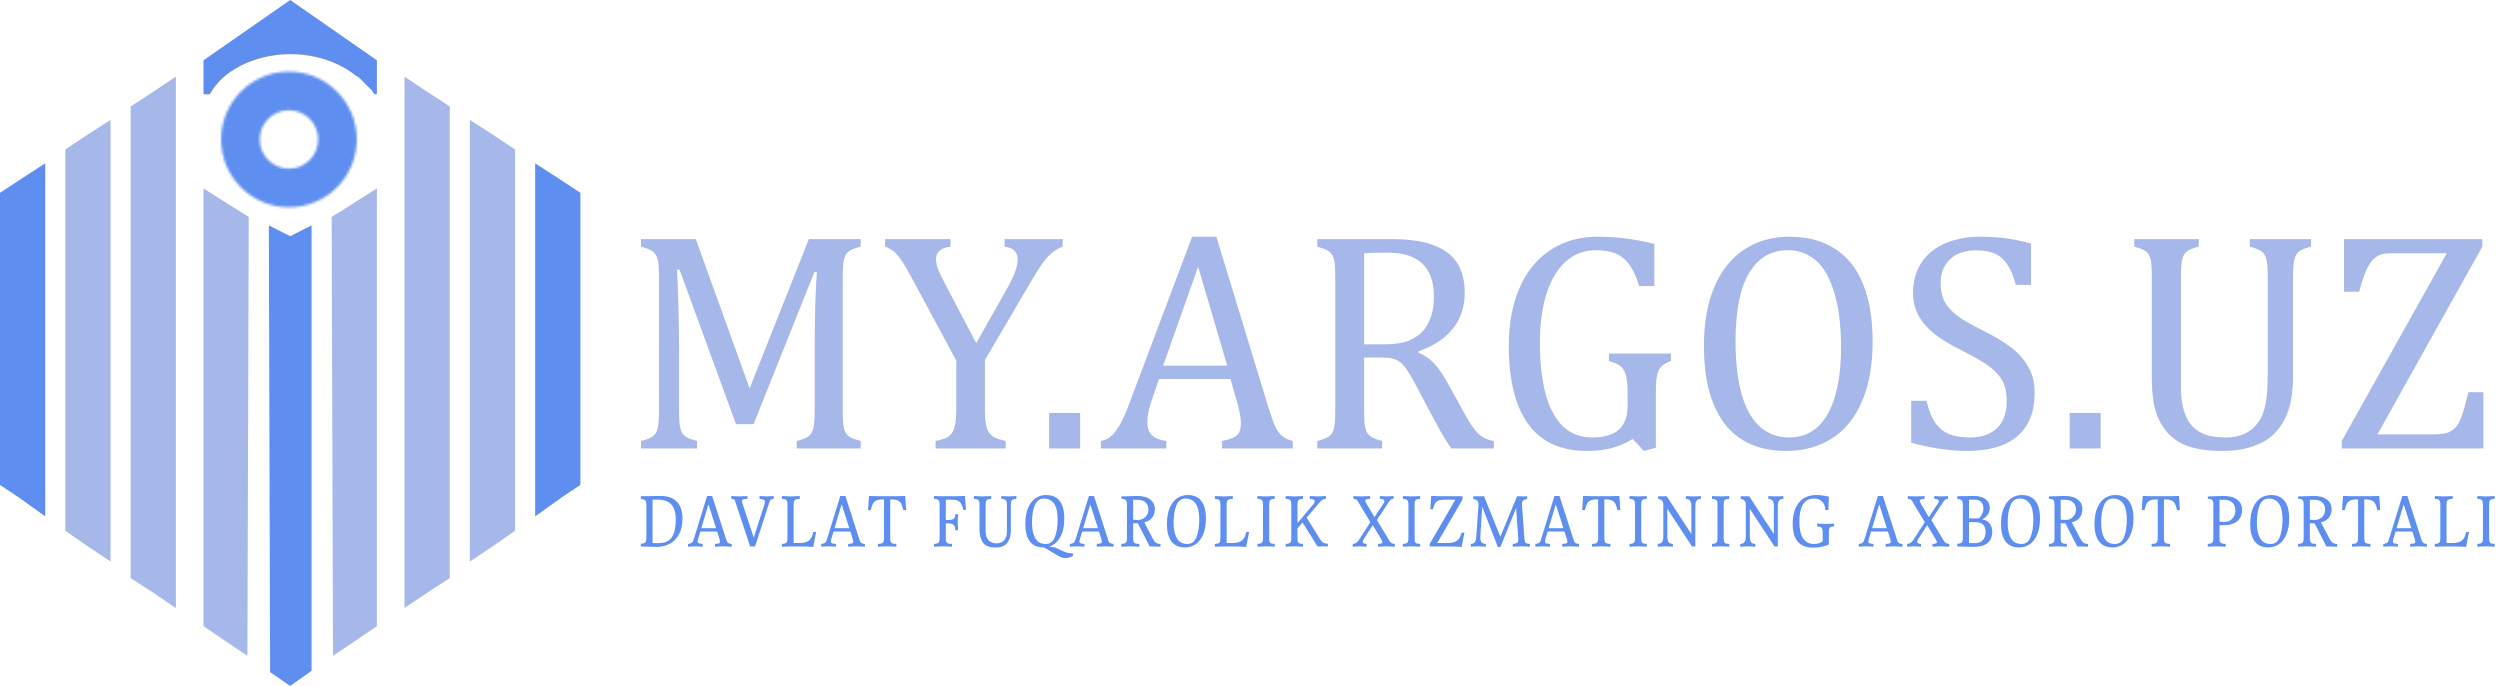 <svg width="995" height="273" viewBox="0 0 995 273" fill="none" xmlns="http://www.w3.org/2000/svg">
<path d="M262.696 197.372C265.683 197.372 267.912 198.14 269.384 199.676C270.877 201.212 271.624 203.463 271.624 206.428C271.624 208.86 271.165 210.919 270.248 212.604C269.352 214.289 268.125 215.559 266.568 216.412C265.011 217.244 263.272 217.66 261.352 217.66C260.797 217.66 259.795 217.639 258.344 217.596C257.235 217.532 256.136 217.5 255.048 217.5V216.412C255.688 216.369 256.157 216.284 256.456 216.156C256.776 216.007 256.989 215.772 257.096 215.452C257.203 215.111 257.256 214.588 257.256 213.884V201.148C257.256 200.444 257.203 199.932 257.096 199.612C256.989 199.271 256.776 199.025 256.456 198.876C256.157 198.727 255.688 198.641 255.048 198.62V197.5C256.285 197.5 257.693 197.479 259.272 197.436C260.68 197.393 261.821 197.372 262.696 197.372ZM259.72 198.876V216.156H262.12C264.659 216.156 266.429 215.356 267.432 213.756C268.456 212.156 268.968 209.852 268.968 206.844C268.968 201.532 266.664 198.876 262.056 198.876H259.72ZM289.166 215.164C289.294 215.569 289.507 215.889 289.806 216.124C290.126 216.337 290.595 216.455 291.214 216.476V217.596C290.489 217.553 290.041 217.532 289.87 217.532C288.91 217.468 288.217 217.436 287.79 217.436C287.342 217.436 286.67 217.468 285.774 217.532C285.603 217.532 285.198 217.553 284.558 217.596V216.476C285.305 216.433 285.827 216.359 286.126 216.252C286.425 216.145 286.574 215.9 286.574 215.516C286.574 215.324 286.521 215.047 286.414 214.684L285.422 211.548H278.734L277.774 214.716C277.689 214.993 277.646 215.249 277.646 215.484C277.646 215.847 277.795 216.092 278.094 216.22C278.414 216.348 278.937 216.433 279.662 216.476V217.596L278.222 217.5C277.369 217.457 276.91 217.436 276.846 217.436C276.761 217.436 276.291 217.457 275.438 217.5L273.838 217.596V216.476C274.414 216.455 274.873 216.327 275.214 216.092C275.577 215.836 275.822 215.516 275.95 215.132L281.422 197.404H283.438L289.166 215.164ZM285.006 210.236L282.03 200.892H281.902L279.118 210.236H285.006ZM307.932 198.556C307.079 198.577 306.535 198.929 306.3 199.612L300.508 217.5H298.556L292.54 199.324C292.476 199.068 292.337 198.887 292.124 198.78C291.911 198.652 291.559 198.577 291.068 198.556V197.436C292.497 197.521 293.521 197.564 294.14 197.564C294.78 197.564 295.9 197.521 297.5 197.436V198.556C296.689 198.599 296.113 198.673 295.772 198.78C295.452 198.887 295.292 199.132 295.292 199.516C295.292 199.687 295.345 199.932 295.452 200.252L299.964 213.852H300.06L304.316 200.476C304.401 200.22 304.444 199.975 304.444 199.74C304.444 199.313 304.263 199.025 303.9 198.876C303.559 198.705 303.025 198.599 302.3 198.556V197.436C303.772 197.521 304.711 197.564 305.116 197.564C305.543 197.564 306.481 197.521 307.932 197.436V198.556ZM318.331 198.556C317.585 198.577 317.041 198.663 316.699 198.812C316.358 198.94 316.134 199.175 316.027 199.516C315.921 199.836 315.867 200.359 315.867 201.084V216.124H318.075C319.846 216.124 321.147 215.793 321.979 215.132C322.811 214.449 323.387 213.308 323.707 211.708H324.827L323.643 217.66C322.086 217.553 320.187 217.5 317.947 217.5H314.651C313.499 217.5 312.347 217.532 311.195 217.596V216.476C311.835 216.455 312.305 216.369 312.603 216.22C312.923 216.071 313.137 215.836 313.243 215.516C313.35 215.175 313.403 214.652 313.403 213.948V201.084C313.403 200.38 313.35 199.857 313.243 199.516C313.137 199.175 312.923 198.94 312.603 198.812C312.305 198.663 311.835 198.577 311.195 198.556V197.436C312.177 197.479 312.774 197.5 312.987 197.5C313.969 197.543 314.555 197.564 314.747 197.564C314.982 197.564 315.59 197.543 316.571 197.5C316.806 197.5 317.393 197.479 318.331 197.436V198.556ZM342.188 215.164C342.316 215.569 342.53 215.889 342.828 216.124C343.148 216.337 343.618 216.455 344.236 216.476V217.596C343.511 217.553 343.063 217.532 342.892 217.532C341.932 217.468 341.239 217.436 340.812 217.436C340.364 217.436 339.692 217.468 338.796 217.532C338.626 217.532 338.22 217.553 337.58 217.596V216.476C338.327 216.433 338.85 216.359 339.148 216.252C339.447 216.145 339.596 215.9 339.596 215.516C339.596 215.324 339.543 215.047 339.436 214.684L338.444 211.548H331.756L330.796 214.716C330.711 214.993 330.668 215.249 330.668 215.484C330.668 215.847 330.818 216.092 331.116 216.22C331.436 216.348 331.959 216.433 332.684 216.476V217.596L331.244 217.5C330.391 217.457 329.932 217.436 329.868 217.436C329.783 217.436 329.314 217.457 328.46 217.5L326.86 217.596V216.476C327.436 216.455 327.895 216.327 328.236 216.092C328.599 215.836 328.844 215.516 328.972 215.132L334.444 197.404H336.46L342.188 215.164ZM338.028 210.236L335.052 200.892H334.924L332.14 210.236H338.028ZM360.642 203.004H359.522C359.245 201.873 358.968 201.031 358.69 200.476C358.413 199.921 357.976 199.505 357.378 199.228C356.802 198.929 355.949 198.78 354.818 198.78H354.306V213.948C354.306 214.652 354.36 215.175 354.466 215.516C354.573 215.857 354.797 216.103 355.138 216.252C355.48 216.38 356.013 216.455 356.738 216.476V217.596L355.714 217.532C354.541 217.468 353.656 217.436 353.058 217.436C352.504 217.436 351.65 217.468 350.498 217.532L349.41 217.596V216.476C350.136 216.455 350.658 216.38 350.978 216.252C351.32 216.103 351.544 215.857 351.65 215.516C351.778 215.175 351.842 214.652 351.842 213.948V198.78H351.298C350.168 198.78 349.304 198.929 348.706 199.228C348.109 199.505 347.672 199.921 347.394 200.476C347.117 201.031 346.84 201.873 346.562 203.004H345.474L345.858 197.372C347.672 197.457 349.474 197.5 351.266 197.5H354.882C356.632 197.5 358.434 197.457 360.29 197.372L360.642 203.004ZM384.461 202.94H383.373C383.159 201.895 382.882 201.084 382.541 200.508C382.221 199.932 381.762 199.516 381.165 199.26C380.589 199.004 379.789 198.876 378.765 198.876H376.429V206.972H377.453C378.391 206.972 379.074 206.812 379.501 206.492C379.949 206.172 380.194 205.564 380.237 204.668H381.325C381.282 205.351 381.261 205.777 381.261 205.948C381.197 206.716 381.165 207.292 381.165 207.676L381.229 209.468L381.325 211.036H380.237C380.194 209.948 379.949 209.223 379.501 208.86C379.074 208.497 378.391 208.316 377.453 208.316H376.429V213.948C376.429 214.652 376.482 215.175 376.589 215.516C376.695 215.857 376.919 216.103 377.261 216.252C377.602 216.38 378.146 216.455 378.893 216.476V217.596L377.709 217.532C376.663 217.468 375.863 217.436 375.309 217.436C374.818 217.436 374.039 217.468 372.973 217.532L371.757 217.596V216.476C372.397 216.455 372.866 216.369 373.165 216.22C373.485 216.071 373.698 215.836 373.805 215.516C373.911 215.175 373.965 214.652 373.965 213.948V201.084C373.965 200.38 373.911 199.857 373.805 199.516C373.698 199.175 373.485 198.94 373.165 198.812C372.866 198.663 372.397 198.577 371.757 198.556V197.436C372.909 197.479 374.061 197.5 375.213 197.5H378.669C380.909 197.5 382.711 197.457 384.077 197.372L384.461 202.94ZM404.524 198.556C403.884 198.577 403.404 198.663 403.084 198.812C402.785 198.94 402.583 199.175 402.476 199.516C402.369 199.857 402.316 200.38 402.316 201.084V211.132C402.316 213.201 401.825 214.855 400.844 216.092C399.863 217.308 398.337 217.916 396.268 217.916C393.857 217.916 392.183 217.276 391.244 215.996C390.305 214.695 389.836 212.913 389.836 210.652V201.084C389.836 200.38 389.783 199.857 389.676 199.516C389.569 199.175 389.367 198.94 389.068 198.812C388.769 198.663 388.289 198.577 387.628 198.556V197.436C388.524 197.479 389.079 197.5 389.292 197.5C390.273 197.543 390.871 197.564 391.084 197.564C391.319 197.564 391.927 197.543 392.908 197.5C393.121 197.5 393.655 197.479 394.508 197.436V198.556C393.847 198.577 393.356 198.663 393.036 198.812C392.737 198.94 392.535 199.175 392.428 199.516C392.321 199.857 392.268 200.38 392.268 201.084V211.164C392.268 214.556 393.751 216.252 396.716 216.252C397.975 216.252 398.956 215.847 399.66 215.036C400.385 214.204 400.748 213.041 400.748 211.548V201.084C400.748 200.38 400.695 199.857 400.588 199.516C400.481 199.175 400.279 198.94 399.98 198.812C399.681 198.663 399.201 198.577 398.54 198.556V197.436L400.332 197.532L401.548 197.564C401.676 197.564 402.103 197.543 402.828 197.5C402.977 197.5 403.543 197.479 404.524 197.436V198.556ZM423.275 219.452C423.894 219.729 424.47 219.921 425.003 220.028C425.537 220.156 426.209 220.22 427.019 220.22V221.276C425.953 221.831 424.961 222.108 424.043 222.108C423.126 222.108 422.209 221.831 421.291 221.276L415.531 217.884H415.307C412.918 217.884 411.115 217.095 409.899 215.516C408.683 213.916 408.075 211.601 408.075 208.572C408.075 206.033 408.438 203.9 409.163 202.172C409.91 200.423 410.902 199.132 412.139 198.3C413.398 197.447 414.806 197.02 416.363 197.02C418.753 197.02 420.555 197.809 421.771 199.388C422.987 200.967 423.595 203.271 423.595 206.3C423.595 209.415 423.041 211.932 421.931 213.852C420.822 215.751 419.361 216.988 417.547 217.564C418.23 217.585 418.838 217.66 419.371 217.788C419.905 217.916 420.47 218.129 421.067 218.428L423.275 219.452ZM410.731 208.156C410.731 210.716 411.169 212.753 412.043 214.268C412.918 215.761 414.326 216.508 416.267 216.508C417.91 216.508 419.094 215.601 419.819 213.788C420.566 211.953 420.939 209.596 420.939 206.716C420.939 201.191 419.105 198.428 415.435 198.428C413.771 198.428 412.566 199.335 411.819 201.148C411.094 202.94 410.731 205.276 410.731 208.156ZM441.14 215.164C441.268 215.569 441.481 215.889 441.78 216.124C442.1 216.337 442.569 216.455 443.188 216.476V217.596C442.462 217.553 442.014 217.532 441.844 217.532C440.884 217.468 440.19 217.436 439.764 217.436C439.316 217.436 438.644 217.468 437.748 217.532C437.577 217.532 437.172 217.553 436.532 217.596V216.476C437.278 216.433 437.801 216.359 438.1 216.252C438.398 216.145 438.548 215.9 438.548 215.516C438.548 215.324 438.494 215.047 438.388 214.684L437.396 211.548H430.708L429.748 214.716C429.662 214.993 429.62 215.249 429.62 215.484C429.62 215.847 429.769 216.092 430.068 216.22C430.388 216.348 430.91 216.433 431.636 216.476V217.596L430.196 217.5C429.342 217.457 428.884 217.436 428.82 217.436C428.734 217.436 428.265 217.457 427.412 217.5L425.812 217.596V216.476C426.388 216.455 426.846 216.327 427.188 216.092C427.55 215.836 427.796 215.516 427.924 215.132L433.396 197.404H435.412L441.14 215.164ZM436.98 210.236L434.004 200.892H433.876L431.092 210.236H436.98ZM458.958 214.652C459.257 215.185 459.609 215.623 460.014 215.964C460.441 216.284 461.059 216.455 461.87 216.476V217.596C460.91 217.532 459.833 217.5 458.638 217.5H457.582L452.878 208.284H452.238L450.99 208.252V213.948C450.99 214.652 451.043 215.175 451.15 215.516C451.257 215.857 451.481 216.103 451.822 216.252C452.163 216.38 452.707 216.455 453.454 216.476V217.596C451.577 217.489 450.361 217.436 449.806 217.436C449.251 217.436 448.089 217.489 446.318 217.596V216.476C446.958 216.455 447.427 216.369 447.726 216.22C448.046 216.071 448.259 215.836 448.366 215.516C448.473 215.175 448.526 214.652 448.526 213.948V201.052C448.526 200.348 448.473 199.825 448.366 199.484C448.259 199.143 448.046 198.908 447.726 198.78C447.427 198.631 446.958 198.545 446.318 198.524V197.564C446.873 197.564 448.078 197.532 449.934 197.468C450.702 197.404 451.523 197.372 452.398 197.372C454.766 197.372 456.558 197.852 457.774 198.812C459.011 199.751 459.63 201.009 459.63 202.588C459.63 203.953 459.278 205.095 458.574 206.012C457.87 206.908 456.814 207.537 455.406 207.9L458.958 214.652ZM450.99 206.812C451.566 206.897 452.206 206.94 452.91 206.94C453.742 206.94 454.467 206.748 455.086 206.364C455.726 205.98 456.217 205.479 456.558 204.86C456.899 204.22 457.07 203.548 457.07 202.844C457.07 201.649 456.707 200.7 455.982 199.996C455.278 199.271 454.147 198.908 452.59 198.908H450.99V206.812ZM472.729 197.02C475.119 197.02 476.921 197.809 478.137 199.388C479.353 200.967 479.961 203.271 479.961 206.3C479.961 208.817 479.588 210.951 478.841 212.7C478.116 214.449 477.124 215.751 475.865 216.604C474.607 217.457 473.209 217.884 471.673 217.884C469.284 217.884 467.481 217.095 466.265 215.516C465.049 213.916 464.441 211.601 464.441 208.572C464.441 206.033 464.804 203.9 465.529 202.172C466.276 200.423 467.268 199.132 468.505 198.3C469.764 197.447 471.172 197.02 472.729 197.02ZM471.801 198.428C470.137 198.428 468.932 199.335 468.185 201.148C467.46 202.94 467.097 205.276 467.097 208.156C467.097 210.716 467.535 212.753 468.409 214.268C469.284 215.761 470.692 216.508 472.633 216.508C474.276 216.508 475.46 215.601 476.185 213.788C476.932 211.953 477.305 209.596 477.305 206.716C477.305 201.191 475.471 198.428 471.801 198.428ZM490.657 198.556C489.91 198.577 489.366 198.663 489.025 198.812C488.683 198.94 488.459 199.175 488.353 199.516C488.246 199.836 488.193 200.359 488.193 201.084V216.124H490.401C492.171 216.124 493.473 215.793 494.305 215.132C495.137 214.449 495.713 213.308 496.033 211.708H497.153L495.969 217.66C494.411 217.553 492.513 217.5 490.273 217.5H486.977C485.825 217.5 484.673 217.532 483.521 217.596V216.476C484.161 216.455 484.63 216.369 484.929 216.22C485.249 216.071 485.462 215.836 485.569 215.516C485.675 215.175 485.729 214.652 485.729 213.948V201.084C485.729 200.38 485.675 199.857 485.569 199.516C485.462 199.175 485.249 198.94 484.929 198.812C484.63 198.663 484.161 198.577 483.521 198.556V197.436C484.502 197.479 485.099 197.5 485.313 197.5C486.294 197.543 486.881 197.564 487.073 197.564C487.307 197.564 487.915 197.543 488.897 197.5C489.131 197.5 489.718 197.479 490.657 197.436V198.556ZM507.345 198.556C506.684 198.577 506.193 198.663 505.873 198.812C505.575 198.94 505.372 199.175 505.265 199.516C505.18 199.836 505.137 200.359 505.137 201.084V213.948C505.137 214.652 505.18 215.175 505.265 215.516C505.372 215.857 505.575 216.103 505.873 216.252C506.193 216.38 506.684 216.455 507.345 216.476V217.596L506.385 217.532C505.297 217.468 504.476 217.436 503.921 217.436C503.388 217.436 502.577 217.468 501.489 217.532L500.465 217.596V216.476C501.105 216.455 501.575 216.369 501.873 216.22C502.193 216.071 502.407 215.836 502.513 215.516C502.62 215.175 502.673 214.652 502.673 213.948V201.084C502.673 200.38 502.62 199.857 502.513 199.516C502.407 199.175 502.193 198.94 501.873 198.812C501.575 198.663 501.105 198.577 500.465 198.556V197.436C501.361 197.479 501.916 197.5 502.129 197.5C503.111 197.543 503.708 197.564 503.921 197.564C504.156 197.564 504.764 197.543 505.745 197.5C505.959 197.5 506.492 197.479 507.345 197.436V198.556ZM525.611 214.94C525.931 215.452 526.304 215.815 526.731 216.028C527.158 216.241 527.744 216.369 528.491 216.412V217.5C527.68 217.457 527.094 217.436 526.731 217.436C526.091 217.436 525.302 217.457 524.363 217.5L518.411 207.932L516.395 210.3V213.948C516.395 214.652 516.438 215.175 516.523 215.516C516.63 215.857 516.832 216.103 517.131 216.252C517.451 216.38 517.942 216.455 518.603 216.476V217.596L517.643 217.532C516.555 217.468 515.734 217.436 515.179 217.436C514.646 217.436 513.835 217.468 512.747 217.532L511.723 217.596V216.476C512.363 216.455 512.832 216.369 513.131 216.22C513.451 216.071 513.664 215.836 513.771 215.516C513.878 215.175 513.931 214.652 513.931 213.948V201.084C513.931 200.38 513.878 199.857 513.771 199.516C513.664 199.175 513.451 198.94 513.131 198.812C512.832 198.663 512.363 198.577 511.723 198.556V197.436C512.619 197.479 513.174 197.5 513.387 197.5C514.368 197.543 514.966 197.564 515.179 197.564C515.414 197.564 516.022 197.543 517.003 197.5C517.216 197.5 517.75 197.479 518.603 197.436V198.556C517.942 198.577 517.451 198.663 517.131 198.812C516.832 198.94 516.63 199.175 516.523 199.516C516.438 199.836 516.395 200.359 516.395 201.084V208.22L522.763 200.604C523.104 200.199 523.275 199.847 523.275 199.548C523.275 199.249 523.104 199.015 522.763 198.844C522.443 198.673 521.952 198.577 521.291 198.556V197.436C522.23 197.479 522.795 197.5 522.987 197.5C523.84 197.543 524.363 197.564 524.555 197.564C524.726 197.564 525.238 197.543 526.091 197.5C526.262 197.5 526.795 197.479 527.691 197.436V198.556C527.179 198.556 526.72 198.684 526.315 198.94C525.931 199.196 525.547 199.548 525.163 199.996L520.043 206.012L525.611 214.94ZM552.956 215.196C553.383 216.028 554.108 216.455 555.132 216.476V217.596C553.532 217.489 552.402 217.436 551.74 217.436C551.058 217.436 549.97 217.489 548.476 217.596V216.476C549.074 216.455 549.511 216.401 549.788 216.316C550.066 216.209 550.204 216.028 550.204 215.772C550.204 215.537 550.076 215.196 549.82 214.748L546.364 209.02L542.78 214.524C542.503 214.951 542.364 215.313 542.364 215.612C542.364 215.868 542.492 216.071 542.748 216.22C543.004 216.348 543.388 216.433 543.9 216.476V217.596C542.556 217.489 541.628 217.436 541.116 217.436C540.583 217.436 539.676 217.489 538.396 217.596V216.476C538.887 216.476 539.335 216.337 539.74 216.06C540.146 215.761 540.476 215.431 540.732 215.068L545.404 207.836L540.316 199.324C540.146 199.068 539.964 198.887 539.772 198.78C539.58 198.652 539.207 198.577 538.652 198.556V197.436L539.676 197.5C540.914 197.543 541.703 197.564 542.044 197.564C542.727 197.564 543.516 197.532 544.412 197.468L545.308 197.436V198.556C544.668 198.577 544.188 198.641 543.868 198.748C543.548 198.855 543.388 199.047 543.388 199.324C543.388 199.58 543.506 199.889 543.74 200.252L547.036 205.82L550.588 200.444C550.866 200.081 551.004 199.761 551.004 199.484C551.004 198.908 550.396 198.599 549.18 198.556V197.436C550.546 197.521 551.42 197.564 551.804 197.564C552.402 197.564 553.116 197.532 553.948 197.468L554.652 197.436V198.556C554.226 198.556 553.874 198.641 553.596 198.812C553.34 198.983 553.106 199.228 552.892 199.548L547.996 206.972L552.956 215.196ZM565.219 198.556C564.558 198.577 564.067 198.663 563.747 198.812C563.449 198.94 563.246 199.175 563.139 199.516C563.054 199.836 563.011 200.359 563.011 201.084V213.948C563.011 214.652 563.054 215.175 563.139 215.516C563.246 215.857 563.449 216.103 563.747 216.252C564.067 216.38 564.558 216.455 565.219 216.476V217.596L564.259 217.532C563.171 217.468 562.35 217.436 561.795 217.436C561.262 217.436 560.451 217.468 559.363 217.532L558.339 217.596V216.476C558.979 216.455 559.449 216.369 559.747 216.22C560.067 216.071 560.281 215.836 560.387 215.516C560.494 215.175 560.547 214.652 560.547 213.948V201.084C560.547 200.38 560.494 199.857 560.387 199.516C560.281 199.175 560.067 198.94 559.747 198.812C559.449 198.663 558.979 198.577 558.339 198.556V197.436C559.235 197.479 559.79 197.5 560.003 197.5C560.985 197.543 561.582 197.564 561.795 197.564C562.03 197.564 562.638 197.543 563.619 197.5C563.833 197.5 564.366 197.479 565.219 197.436V198.556ZM569.629 197.372C570.994 197.457 572.807 197.5 575.069 197.5H582.045V198.876L571.997 216.124H576.093C577.415 216.103 578.439 215.921 579.165 215.58C579.911 215.239 580.455 214.791 580.797 214.236C581.159 213.66 581.469 212.903 581.725 211.964H582.845L581.725 217.66C580.125 217.553 578.226 217.5 576.029 217.5H569.053V216.444L579.229 198.876H574.941C573.917 198.876 573.117 198.993 572.541 199.228C571.965 199.441 571.506 199.815 571.165 200.348C570.845 200.881 570.567 201.66 570.333 202.684H569.245L569.629 197.372ZM607.828 198.652C607.23 198.652 606.718 198.833 606.292 199.196C605.865 199.537 605.684 200.081 605.748 200.828L606.676 213.948C606.74 214.673 606.825 215.207 606.932 215.548C607.038 215.868 607.23 216.103 607.508 216.252C607.806 216.38 608.276 216.455 608.916 216.476V217.596L607.956 217.532C606.868 217.468 606.046 217.436 605.492 217.436C604.937 217.436 604.116 217.468 603.028 217.532L602.068 217.596V216.476C602.921 216.433 603.497 216.284 603.796 216.028C604.116 215.772 604.276 215.271 604.276 214.524L604.244 213.948L603.412 202.204L597.172 217.724C596.916 217.724 596.692 217.724 596.5 217.724C596.329 217.745 596.212 217.745 596.148 217.724L589.908 201.628L589.172 213.532C589.108 214.535 589.246 215.271 589.588 215.74C589.929 216.209 590.526 216.455 591.38 216.476V217.596L590.036 217.5C589.012 217.457 588.457 217.436 588.372 217.436C588.265 217.436 587.742 217.457 586.804 217.5L585.364 217.596V216.476C586.153 216.455 586.697 216.22 586.996 215.772C587.316 215.324 587.508 214.577 587.572 213.532L588.436 201.02C588.478 200.167 588.286 199.559 587.86 199.196C587.454 198.812 586.953 198.62 586.356 198.62V197.5C586.889 197.521 587.625 197.532 588.564 197.532C589.481 197.532 590.174 197.521 590.644 197.5L597.14 213.596L603.796 197.5C604.734 197.543 605.449 197.564 605.94 197.564C606.302 197.564 606.932 197.543 607.828 197.5V198.652ZM626.41 215.164C626.538 215.569 626.751 215.889 627.05 216.124C627.37 216.337 627.839 216.455 628.458 216.476V217.596C627.732 217.553 627.284 217.532 627.114 217.532C626.154 217.468 625.46 217.436 625.034 217.436C624.586 217.436 623.914 217.468 623.018 217.532C622.847 217.532 622.442 217.553 621.802 217.596V216.476C622.548 216.433 623.071 216.359 623.37 216.252C623.668 216.145 623.818 215.9 623.818 215.516C623.818 215.324 623.764 215.047 623.658 214.684L622.666 211.548H615.978L615.018 214.716C614.932 214.993 614.89 215.249 614.89 215.484C614.89 215.847 615.039 216.092 615.338 216.22C615.658 216.348 616.18 216.433 616.906 216.476V217.596L615.466 217.5C614.612 217.457 614.154 217.436 614.09 217.436C614.004 217.436 613.535 217.457 612.682 217.5L611.082 217.596V216.476C611.658 216.455 612.116 216.327 612.458 216.092C612.82 215.836 613.066 215.516 613.194 215.132L618.666 197.404H620.682L626.41 215.164ZM622.25 210.236L619.274 200.892H619.146L616.362 210.236H622.25ZM644.864 203.004H643.744C643.466 201.873 643.189 201.031 642.912 200.476C642.634 199.921 642.197 199.505 641.6 199.228C641.024 198.929 640.17 198.78 639.04 198.78H638.528V213.948C638.528 214.652 638.581 215.175 638.688 215.516C638.794 215.857 639.018 216.103 639.36 216.252C639.701 216.38 640.234 216.455 640.96 216.476V217.596L639.936 217.532C638.762 217.468 637.877 217.436 637.28 217.436C636.725 217.436 635.872 217.468 634.72 217.532L633.632 217.596V216.476C634.357 216.455 634.88 216.38 635.2 216.252C635.541 216.103 635.765 215.857 635.872 215.516C636 215.175 636.064 214.652 636.064 213.948V198.78H635.52C634.389 198.78 633.525 198.929 632.928 199.228C632.33 199.505 631.893 199.921 631.616 200.476C631.338 201.031 631.061 201.873 630.784 203.004H629.696L630.08 197.372C631.893 197.457 633.696 197.5 635.488 197.5H639.104C640.853 197.5 642.656 197.457 644.512 197.372L644.864 203.004ZM655.413 198.556C654.752 198.577 654.261 198.663 653.941 198.812C653.642 198.94 653.44 199.175 653.333 199.516C653.248 199.836 653.205 200.359 653.205 201.084V213.948C653.205 214.652 653.248 215.175 653.333 215.516C653.44 215.857 653.642 216.103 653.941 216.252C654.261 216.38 654.752 216.455 655.413 216.476V217.596L654.453 217.532C653.365 217.468 652.544 217.436 651.989 217.436C651.456 217.436 650.645 217.468 649.557 217.532L648.533 217.596V216.476C649.173 216.455 649.642 216.369 649.941 216.22C650.261 216.071 650.474 215.836 650.581 215.516C650.688 215.175 650.741 214.652 650.741 213.948V201.084C650.741 200.38 650.688 199.857 650.581 199.516C650.474 199.175 650.261 198.94 649.941 198.812C649.642 198.663 649.173 198.577 648.533 198.556V197.436C649.429 197.479 649.984 197.5 650.197 197.5C651.178 197.543 651.776 197.564 651.989 197.564C652.224 197.564 652.832 197.543 653.813 197.5C654.026 197.5 654.56 197.479 655.413 197.436V198.556ZM676.942 198.556C676.132 198.577 675.556 198.823 675.214 199.292C674.894 199.761 674.734 200.519 674.734 201.564V217.5H673.422L663.598 202.492V213.468C663.598 214.513 663.758 215.271 664.078 215.74C664.398 216.209 664.974 216.455 665.806 216.476V217.596L664.366 217.5C663.428 217.457 662.905 217.436 662.798 217.436C662.734 217.436 662.233 217.457 661.294 217.5L659.79 217.596V216.476C660.601 216.455 661.166 216.209 661.486 215.74C661.828 215.249 661.998 214.492 661.998 213.468V200.732C661.998 200.071 661.806 199.559 661.422 199.196C661.038 198.812 660.548 198.62 659.95 198.62V197.5C660.334 197.521 660.9 197.532 661.646 197.532C662.393 197.532 662.958 197.521 663.342 197.5L673.166 212.54V201.564C673.166 200.519 672.996 199.761 672.654 199.292C672.334 198.823 671.769 198.577 670.958 198.556V197.436L672.686 197.532L673.934 197.564L675.214 197.532L676.942 197.436V198.556ZM688.241 198.556C687.579 198.577 687.089 198.663 686.769 198.812C686.47 198.94 686.267 199.175 686.161 199.516C686.075 199.836 686.033 200.359 686.033 201.084V213.948C686.033 214.652 686.075 215.175 686.161 215.516C686.267 215.857 686.47 216.103 686.769 216.252C687.089 216.38 687.579 216.455 688.241 216.476V217.596L687.281 217.532C686.193 217.468 685.371 217.436 684.817 217.436C684.283 217.436 683.473 217.468 682.385 217.532L681.361 217.596V216.476C682.001 216.455 682.47 216.369 682.769 216.22C683.089 216.071 683.302 215.836 683.409 215.516C683.515 215.175 683.569 214.652 683.569 213.948V201.084C683.569 200.38 683.515 199.857 683.409 199.516C683.302 199.175 683.089 198.94 682.769 198.812C682.47 198.663 682.001 198.577 681.361 198.556V197.436C682.257 197.479 682.811 197.5 683.025 197.5C684.006 197.543 684.603 197.564 684.817 197.564C685.051 197.564 685.659 197.543 686.641 197.5C686.854 197.5 687.387 197.479 688.241 197.436V198.556ZM709.77 198.556C708.959 198.577 708.383 198.823 708.042 199.292C707.722 199.761 707.562 200.519 707.562 201.564V217.5H706.25L696.426 202.492V213.468C696.426 214.513 696.586 215.271 696.906 215.74C697.226 216.209 697.802 216.455 698.634 216.476V217.596L697.194 217.5C696.255 217.457 695.733 217.436 695.626 217.436C695.562 217.436 695.061 217.457 694.122 217.5L692.618 217.596V216.476C693.429 216.455 693.994 216.209 694.314 215.74C694.655 215.249 694.826 214.492 694.826 213.468V200.732C694.826 200.071 694.634 199.559 694.25 199.196C693.866 198.812 693.375 198.62 692.778 198.62V197.5C693.162 197.521 693.727 197.532 694.474 197.532C695.221 197.532 695.786 197.521 696.17 197.5L705.994 212.54V201.564C705.994 200.519 705.823 199.761 705.482 199.292C705.162 198.823 704.597 198.577 703.786 198.556V197.436L705.514 197.532L706.762 197.564L708.042 197.532L709.77 197.436V198.556ZM725.428 212.028C725.428 211.324 725.374 210.812 725.268 210.492C725.161 210.151 724.958 209.916 724.66 209.788C724.361 209.639 723.881 209.543 723.22 209.5V208.412C724.116 208.455 724.681 208.476 724.916 208.476C725.854 208.519 726.42 208.54 726.612 208.54C726.825 208.54 727.422 208.519 728.404 208.476C728.596 208.476 729.118 208.455 729.972 208.412V209.5C729.332 209.543 728.862 209.628 728.564 209.756C728.286 209.884 728.105 210.119 728.02 210.46C727.934 210.78 727.892 211.303 727.892 212.028V216.732C727.017 217.116 726.014 217.415 724.884 217.628C723.753 217.863 722.686 217.98 721.684 217.98C718.932 217.98 716.873 217.18 715.508 215.58C714.164 213.959 713.492 211.612 713.492 208.54C713.492 204.913 714.313 202.087 715.956 200.06C717.598 198.033 719.924 197.02 722.932 197.02C723.657 197.02 724.489 197.084 725.428 197.212C726.366 197.34 727.198 197.5 727.924 197.692C727.796 199.1 727.732 200.86 727.732 202.972H726.484C726.462 201.607 726.046 200.508 725.236 199.676C724.446 198.844 723.39 198.428 722.068 198.428C719.977 198.428 718.462 199.239 717.524 200.86C716.606 202.46 716.148 204.743 716.148 207.708C716.148 210.567 716.638 212.753 717.62 214.268C718.622 215.761 720.062 216.508 721.94 216.508C723.326 216.508 724.489 216.156 725.428 215.452V212.028ZM755.126 215.164C755.254 215.569 755.467 215.889 755.766 216.124C756.086 216.337 756.555 216.455 757.174 216.476V217.596C756.449 217.553 756.001 217.532 755.83 217.532C754.87 217.468 754.177 217.436 753.75 217.436C753.302 217.436 752.63 217.468 751.734 217.532C751.563 217.532 751.158 217.553 750.518 217.596V216.476C751.265 216.433 751.787 216.359 752.086 216.252C752.385 216.145 752.534 215.9 752.534 215.516C752.534 215.324 752.481 215.047 752.374 214.684L751.382 211.548H744.694L743.734 214.716C743.649 214.993 743.606 215.249 743.606 215.484C743.606 215.847 743.755 216.092 744.054 216.22C744.374 216.348 744.897 216.433 745.622 216.476V217.596L744.182 217.5C743.329 217.457 742.87 217.436 742.806 217.436C742.721 217.436 742.251 217.457 741.398 217.5L739.798 217.596V216.476C740.374 216.455 740.833 216.327 741.174 216.092C741.537 215.836 741.782 215.516 741.91 215.132L747.382 197.404H749.398L755.126 215.164ZM750.966 210.236L747.99 200.892H747.862L745.078 210.236H750.966ZM773.616 215.196C774.043 216.028 774.768 216.455 775.792 216.476V217.596C774.192 217.489 773.062 217.436 772.4 217.436C771.718 217.436 770.63 217.489 769.136 217.596V216.476C769.734 216.455 770.171 216.401 770.448 216.316C770.726 216.209 770.864 216.028 770.864 215.772C770.864 215.537 770.736 215.196 770.48 214.748L767.024 209.02L763.44 214.524C763.163 214.951 763.024 215.313 763.024 215.612C763.024 215.868 763.152 216.071 763.408 216.22C763.664 216.348 764.048 216.433 764.56 216.476V217.596C763.216 217.489 762.288 217.436 761.776 217.436C761.243 217.436 760.336 217.489 759.056 217.596V216.476C759.547 216.476 759.995 216.337 760.4 216.06C760.806 215.761 761.136 215.431 761.392 215.068L766.064 207.836L760.976 199.324C760.806 199.068 760.624 198.887 760.432 198.78C760.24 198.652 759.867 198.577 759.312 198.556V197.436L760.336 197.5C761.574 197.543 762.363 197.564 762.704 197.564C763.387 197.564 764.176 197.532 765.072 197.468L765.968 197.436V198.556C765.328 198.577 764.848 198.641 764.528 198.748C764.208 198.855 764.048 199.047 764.048 199.324C764.048 199.58 764.166 199.889 764.4 200.252L767.696 205.82L771.248 200.444C771.526 200.081 771.664 199.761 771.664 199.484C771.664 198.908 771.056 198.599 769.84 198.556V197.436C771.206 197.521 772.08 197.564 772.464 197.564C773.062 197.564 773.776 197.532 774.608 197.468L775.312 197.436V198.556C774.886 198.556 774.534 198.641 774.256 198.812C774 198.983 773.766 199.228 773.552 199.548L768.656 206.972L773.616 215.196ZM788.791 206.684C790.135 206.876 791.159 207.431 791.863 208.348C792.567 209.265 792.919 210.321 792.919 211.516C792.919 213.543 792.301 215.079 791.063 216.124C789.847 217.148 787.949 217.66 785.367 217.66C785.047 217.66 784.375 217.639 783.351 217.596C781.175 217.532 779.725 217.5 778.999 217.5V216.412C779.639 216.369 780.109 216.284 780.407 216.156C780.727 216.007 780.941 215.772 781.047 215.452C781.154 215.111 781.207 214.588 781.207 213.884V201.148C781.207 200.444 781.154 199.932 781.047 199.612C780.941 199.271 780.727 199.025 780.407 198.876C780.109 198.727 779.639 198.641 778.999 198.62V197.5C780.407 197.5 781.73 197.479 782.967 197.436C783.949 197.393 784.749 197.372 785.367 197.372C787.479 197.372 789.101 197.799 790.231 198.652C791.362 199.505 791.927 200.657 791.927 202.108C791.927 203.089 791.661 203.996 791.127 204.828C790.594 205.66 789.815 206.279 788.791 206.684ZM783.671 198.876V206.332H787.543C788.119 205.884 788.567 205.287 788.887 204.54C789.229 203.793 789.399 203.047 789.399 202.3C789.399 201.319 789.122 200.508 788.567 199.868C788.013 199.207 787.202 198.876 786.135 198.876H783.671ZM785.815 216.188C787.309 216.188 788.418 215.793 789.143 215.004C789.89 214.193 790.263 213.137 790.263 211.836C790.263 210.428 789.922 209.404 789.239 208.764C788.557 208.124 787.49 207.804 786.039 207.804H783.671V216.124L785.815 216.188ZM804.692 197.02C807.081 197.02 808.884 197.809 810.1 199.388C811.316 200.967 811.924 203.271 811.924 206.3C811.924 208.817 811.551 210.951 810.804 212.7C810.079 214.449 809.087 215.751 807.828 216.604C806.569 217.457 805.172 217.884 803.636 217.884C801.247 217.884 799.444 217.095 798.228 215.516C797.012 213.916 796.404 211.601 796.404 208.572C796.404 206.033 796.767 203.9 797.492 202.172C798.239 200.423 799.231 199.132 800.468 198.3C801.727 197.447 803.135 197.02 804.692 197.02ZM803.764 198.428C802.1 198.428 800.895 199.335 800.148 201.148C799.423 202.94 799.06 205.276 799.06 208.156C799.06 210.716 799.497 212.753 800.372 214.268C801.247 215.761 802.655 216.508 804.596 216.508C806.239 216.508 807.423 215.601 808.148 213.788C808.895 211.953 809.268 209.596 809.268 206.716C809.268 201.191 807.433 198.428 803.764 198.428ZM828.123 214.652C828.422 215.185 828.774 215.623 829.179 215.964C829.606 216.284 830.224 216.455 831.035 216.476V217.596C830.075 217.532 828.998 217.5 827.803 217.5H826.747L822.043 208.284H821.403L820.155 208.252V213.948C820.155 214.652 820.208 215.175 820.315 215.516C820.422 215.857 820.646 216.103 820.987 216.252C821.328 216.38 821.872 216.455 822.619 216.476V217.596C820.742 217.489 819.526 217.436 818.971 217.436C818.416 217.436 817.254 217.489 815.483 217.596V216.476C816.123 216.455 816.592 216.369 816.891 216.22C817.211 216.071 817.424 215.836 817.531 215.516C817.638 215.175 817.691 214.652 817.691 213.948V201.052C817.691 200.348 817.638 199.825 817.531 199.484C817.424 199.143 817.211 198.908 816.891 198.78C816.592 198.631 816.123 198.545 815.483 198.524V197.564C816.038 197.564 817.243 197.532 819.099 197.468C819.867 197.404 820.688 197.372 821.563 197.372C823.931 197.372 825.723 197.852 826.939 198.812C828.176 199.751 828.795 201.009 828.795 202.588C828.795 203.953 828.443 205.095 827.739 206.012C827.035 206.908 825.979 207.537 824.571 207.9L828.123 214.652ZM820.155 206.812C820.731 206.897 821.371 206.94 822.075 206.94C822.907 206.94 823.632 206.748 824.251 206.364C824.891 205.98 825.382 205.479 825.723 204.86C826.064 204.22 826.235 203.548 826.235 202.844C826.235 201.649 825.872 200.7 825.147 199.996C824.443 199.271 823.312 198.908 821.755 198.908H820.155V206.812ZM841.895 197.02C844.284 197.02 846.087 197.809 847.303 199.388C848.519 200.967 849.127 203.271 849.127 206.3C849.127 208.817 848.753 210.951 848.007 212.7C847.281 214.449 846.289 215.751 845.031 216.604C843.772 217.457 842.375 217.884 840.839 217.884C838.449 217.884 836.647 217.095 835.431 215.516C834.215 213.916 833.607 211.601 833.607 208.572C833.607 206.033 833.969 203.9 834.695 202.172C835.441 200.423 836.433 199.132 837.671 198.3C838.929 197.447 840.337 197.02 841.895 197.02ZM840.967 198.428C839.303 198.428 838.097 199.335 837.351 201.148C836.625 202.94 836.263 205.276 836.263 208.156C836.263 210.716 836.7 212.753 837.575 214.268C838.449 215.761 839.857 216.508 841.799 216.508C843.441 216.508 844.625 215.601 845.351 213.788C846.097 211.953 846.471 209.596 846.471 206.716C846.471 201.191 844.636 198.428 840.967 198.428ZM867.586 203.004H866.466C866.189 201.873 865.912 201.031 865.634 200.476C865.357 199.921 864.92 199.505 864.322 199.228C863.746 198.929 862.893 198.78 861.762 198.78H861.25V213.948C861.25 214.652 861.304 215.175 861.41 215.516C861.517 215.857 861.741 216.103 862.082 216.252C862.424 216.38 862.957 216.455 863.682 216.476V217.596L862.658 217.532C861.485 217.468 860.6 217.436 860.002 217.436C859.448 217.436 858.594 217.468 857.442 217.532L856.354 217.596V216.476C857.08 216.455 857.602 216.38 857.922 216.252C858.264 216.103 858.488 215.857 858.594 215.516C858.722 215.175 858.786 214.652 858.786 213.948V198.78H858.242C857.112 198.78 856.248 198.929 855.65 199.228C855.053 199.505 854.616 199.921 854.338 200.476C854.061 201.031 853.784 201.873 853.506 203.004H852.418L852.802 197.372C854.616 197.457 856.418 197.5 858.21 197.5H861.826C863.576 197.5 865.378 197.457 867.234 197.372L867.586 203.004ZM884.653 209.052C884.098 209.052 883.671 209.041 883.373 209.02V213.948C883.373 214.652 883.426 215.175 883.533 215.516C883.639 215.857 883.863 216.103 884.205 216.252C884.546 216.38 885.09 216.455 885.837 216.476V217.596C884.087 217.489 882.903 217.436 882.285 217.436C881.666 217.436 880.471 217.489 878.701 217.596V216.476C879.341 216.455 879.81 216.369 880.109 216.22C880.429 216.071 880.642 215.836 880.749 215.516C880.855 215.175 880.909 214.652 880.909 213.948V201.052C880.909 200.348 880.855 199.825 880.749 199.484C880.642 199.143 880.429 198.908 880.109 198.78C879.81 198.631 879.341 198.545 878.701 198.524V197.564C879.298 197.564 880.493 197.532 882.285 197.468C883.053 197.404 883.895 197.372 884.813 197.372C887.266 197.372 889.133 197.873 890.413 198.876C891.714 199.879 892.365 201.223 892.365 202.908C892.365 204.849 891.703 206.364 890.381 207.452C889.079 208.519 887.17 209.052 884.653 209.052ZM883.373 198.908V207.644C884.013 207.708 884.653 207.74 885.293 207.74C886.167 207.74 886.935 207.537 887.597 207.132C888.258 206.705 888.77 206.151 889.133 205.468C889.495 204.764 889.677 204.017 889.677 203.228C889.677 201.905 889.293 200.86 888.525 200.092C887.778 199.303 886.605 198.908 885.005 198.908H883.373ZM903.862 197.02C906.251 197.02 908.054 197.809 909.27 199.388C910.486 200.967 911.094 203.271 911.094 206.3C911.094 208.817 910.721 210.951 909.974 212.7C909.249 214.449 908.257 215.751 906.998 216.604C905.739 217.457 904.342 217.884 902.806 217.884C900.417 217.884 898.614 217.095 897.398 215.516C896.182 213.916 895.574 211.601 895.574 208.572C895.574 206.033 895.937 203.9 896.662 202.172C897.409 200.423 898.401 199.132 899.638 198.3C900.897 197.447 902.305 197.02 903.862 197.02ZM902.934 198.428C901.27 198.428 900.065 199.335 899.318 201.148C898.593 202.94 898.23 205.276 898.23 208.156C898.23 210.716 898.667 212.753 899.542 214.268C900.417 215.761 901.825 216.508 903.766 216.508C905.409 216.508 906.593 215.601 907.318 213.788C908.065 211.953 908.438 209.596 908.438 206.716C908.438 201.191 906.603 198.428 902.934 198.428ZM927.293 214.652C927.592 215.185 927.944 215.623 928.349 215.964C928.776 216.284 929.394 216.455 930.205 216.476V217.596C929.245 217.532 928.168 217.5 926.973 217.5H925.917L921.213 208.284H920.573L919.325 208.252V213.948C919.325 214.652 919.378 215.175 919.485 215.516C919.592 215.857 919.816 216.103 920.157 216.252C920.498 216.38 921.042 216.455 921.789 216.476V217.596C919.912 217.489 918.696 217.436 918.141 217.436C917.586 217.436 916.424 217.489 914.653 217.596V216.476C915.293 216.455 915.762 216.369 916.061 216.22C916.381 216.071 916.594 215.836 916.701 215.516C916.808 215.175 916.861 214.652 916.861 213.948V201.052C916.861 200.348 916.808 199.825 916.701 199.484C916.594 199.143 916.381 198.908 916.061 198.78C915.762 198.631 915.293 198.545 914.653 198.524V197.564C915.208 197.564 916.413 197.532 918.269 197.468C919.037 197.404 919.858 197.372 920.733 197.372C923.101 197.372 924.893 197.852 926.109 198.812C927.346 199.751 927.965 201.009 927.965 202.588C927.965 203.953 927.613 205.095 926.909 206.012C926.205 206.908 925.149 207.537 923.741 207.9L927.293 214.652ZM919.325 206.812C919.901 206.897 920.541 206.94 921.245 206.94C922.077 206.94 922.802 206.748 923.421 206.364C924.061 205.98 924.552 205.479 924.893 204.86C925.234 204.22 925.405 203.548 925.405 202.844C925.405 201.649 925.042 200.7 924.317 199.996C923.613 199.271 922.482 198.908 920.925 198.908H919.325V206.812ZM947.311 203.004H946.191C945.914 201.873 945.637 201.031 945.359 200.476C945.082 199.921 944.645 199.505 944.047 199.228C943.471 198.929 942.618 198.78 941.487 198.78H940.975V213.948C940.975 214.652 941.029 215.175 941.135 215.516C941.242 215.857 941.466 216.103 941.807 216.252C942.149 216.38 942.682 216.455 943.407 216.476V217.596L942.383 217.532C941.21 217.468 940.325 217.436 939.727 217.436C939.173 217.436 938.319 217.468 937.167 217.532L936.079 217.596V216.476C936.805 216.455 937.327 216.38 937.647 216.252C937.989 216.103 938.213 215.857 938.319 215.516C938.447 215.175 938.511 214.652 938.511 213.948V198.78H937.967C936.837 198.78 935.973 198.929 935.375 199.228C934.778 199.505 934.341 199.921 934.063 200.476C933.786 201.031 933.509 201.873 933.231 203.004H932.143L932.527 197.372C934.341 197.457 936.143 197.5 937.935 197.5H941.551C943.301 197.5 945.103 197.457 946.959 197.372L947.311 203.004ZM963.872 215.164C964 215.569 964.214 215.889 964.512 216.124C964.832 216.337 965.302 216.455 965.92 216.476V217.596C965.195 217.553 964.747 217.532 964.576 217.532C963.616 217.468 962.923 217.436 962.496 217.436C962.048 217.436 961.376 217.468 960.48 217.532C960.31 217.532 959.904 217.553 959.264 217.596V216.476C960.011 216.433 960.534 216.359 960.832 216.252C961.131 216.145 961.28 215.9 961.28 215.516C961.28 215.324 961.227 215.047 961.12 214.684L960.128 211.548H953.44L952.48 214.716C952.395 214.993 952.352 215.249 952.352 215.484C952.352 215.847 952.502 216.092 952.8 216.22C953.12 216.348 953.643 216.433 954.368 216.476V217.596L952.928 217.5C952.075 217.457 951.616 217.436 951.552 217.436C951.467 217.436 950.998 217.457 950.144 217.5L948.544 217.596V216.476C949.12 216.455 949.579 216.327 949.92 216.092C950.283 215.836 950.528 215.516 950.656 215.132L956.128 197.404H958.144L963.872 215.164ZM959.712 210.236L956.736 200.892H956.608L953.824 210.236H959.712ZM976.187 198.556C975.44 198.577 974.896 198.663 974.555 198.812C974.213 198.94 973.989 199.175 973.883 199.516C973.776 199.836 973.723 200.359 973.723 201.084V216.124H975.931C977.701 216.124 979.003 215.793 979.835 215.132C980.667 214.449 981.243 213.308 981.563 211.708H982.683L981.499 217.66C979.941 217.553 978.043 217.5 975.803 217.5H972.507C971.355 217.5 970.203 217.532 969.051 217.596V216.476C969.691 216.455 970.16 216.369 970.459 216.22C970.779 216.071 970.992 215.836 971.099 215.516C971.205 215.175 971.259 214.652 971.259 213.948V201.084C971.259 200.38 971.205 199.857 971.099 199.516C970.992 199.175 970.779 198.94 970.459 198.812C970.16 198.663 969.691 198.577 969.051 198.556V197.436C970.032 197.479 970.629 197.5 970.843 197.5C971.824 197.543 972.411 197.564 972.603 197.564C972.837 197.564 973.445 197.543 974.427 197.5C974.661 197.5 975.248 197.479 976.187 197.436V198.556ZM992.876 198.556C992.214 198.577 991.724 198.663 991.404 198.812C991.105 198.94 990.902 199.175 990.796 199.516C990.71 199.836 990.668 200.359 990.668 201.084V213.948C990.668 214.652 990.71 215.175 990.796 215.516C990.902 215.857 991.105 216.103 991.404 216.252C991.724 216.38 992.214 216.455 992.876 216.476V217.596L991.916 217.532C990.828 217.468 990.006 217.436 989.452 217.436C988.918 217.436 988.108 217.468 987.02 217.532L985.996 217.596V216.476C986.636 216.455 987.105 216.369 987.404 216.22C987.724 216.071 987.937 215.836 988.044 215.516C988.15 215.175 988.204 214.652 988.204 213.948V201.084C988.204 200.38 988.15 199.857 988.044 199.516C987.937 199.175 987.724 198.94 987.404 198.812C987.105 198.663 986.636 198.577 985.996 198.556V197.436C986.892 197.479 987.446 197.5 987.66 197.5C988.641 197.543 989.238 197.564 989.452 197.564C989.686 197.564 990.294 197.543 991.276 197.5C991.489 197.5 992.022 197.479 992.876 197.436V198.556Z" fill="#5E8EEF"/>
<path d="M107.999 267.237L107.502 90.514L115.274 94.446L115.5 94.56L115.726 94.446L123.5 90.513V266.741L115.496 272.391L107.999 267.237Z" fill="#5E8EEF" stroke="#5E8EEF"/>
<path d="M141.218 254.587L133.027 260.066L132.501 86.624L140.737 81.439L140.738 81.439L149.5 75.907V248.941L141.222 254.584L141.218 254.587Z" fill="#A6B8E9" stroke="#A6B8E9"/>
<path d="M89.782 254.587L97.973 260.066L98.499 86.624L90.263 81.439L90.263 81.439L81.5 75.907V248.941L89.778 254.584L89.782 254.587Z" fill="#A6B8E9" stroke="#A6B8E9"/>
<path d="M170.22 235.162L161.5 241.058V31.434L169.723 36.916L169.723 36.916L169.727 36.919L178.5 42.642V229.81L170.229 235.156L170.22 235.162Z" fill="#A6B8E9" stroke="#A6B8E9"/>
<path d="M60.78 235.162L69.5 241.058V31.434L61.277 36.916L61.277 36.916L61.273 36.919L52.5 42.642V229.81L60.772 235.156L60.78 235.162Z" fill="#A6B8E9" stroke="#A6B8E9"/>
<path d="M195.726 53.919L204.5 59.768V210.994L195.723 217.084L195.715 217.089L187.5 222.566V48.641L195.726 53.919Z" fill="#A6B8E9" stroke="#A6B8E9"/>
<path d="M35.274 53.919L26.5 59.768V210.994L35.277 217.084L35.285 217.089L43.5 222.566V48.641L35.274 53.919Z" fill="#A6B8E9" stroke="#A6B8E9"/>
<path d="M223.223 197.584L223.216 197.588L223.209 197.593L213.5 204.528V65.919L221.225 70.918L221.228 70.92L230.5 77.014V192.732L223.223 197.584Z" fill="#5E8EEF" stroke="#5E8EEF"/>
<path d="M7.777 197.584L7.784 197.588L7.791 197.593L17.5 204.528V65.919L9.775 70.918L9.772 70.92L0.5 77.014V192.732L7.777 197.584Z" fill="#5E8EEF" stroke="#5E8EEF"/>
<mask id="path-11-inside-1_18_326" fill="white">
<path d="M142 55.5C142 70.412 129.912 82.5 115 82.5C100.088 82.5 88 70.412 88 55.5C88 40.588 100.088 28.5 115 28.5C129.912 28.5 142 40.588 142 55.5ZM103.368 55.5C103.368 61.924 108.576 67.132 115 67.132C121.424 67.132 126.632 61.924 126.632 55.5C126.632 49.076 121.424 43.868 115 43.868C108.576 43.868 103.368 49.076 103.368 55.5Z"/>
</mask>
<path d="M142 55.5C142 70.412 129.912 82.5 115 82.5C100.088 82.5 88 70.412 88 55.5C88 40.588 100.088 28.5 115 28.5C129.912 28.5 142 40.588 142 55.5ZM103.368 55.5C103.368 61.924 108.576 67.132 115 67.132C121.424 67.132 126.632 61.924 126.632 55.5C126.632 49.076 121.424 43.868 115 43.868C108.576 43.868 103.368 49.076 103.368 55.5Z" fill="#5E8EEF" stroke="#5E8EEF" stroke-width="2" mask="url(#path-11-inside-1_18_326)"/>
<path d="M135.272 25.352C137.891 26.618 140.286 28.214 142.404 30.022C140.181 28.236 137.667 26.669 134.97 25.365C129.06 22.509 122.224 21.023 115.27 21.078C108.315 21.133 101.52 22.726 95.686 25.676C89.942 28.579 86.098 32.182 83.237 37H82.883C85.747 32.373 89.78 28.495 95.375 25.667C101.285 22.679 108.187 21.057 115.263 21.002C122.34 20.946 129.284 22.458 135.272 25.352Z" fill="#D9D9D9" stroke="#7F91B5"/>
<path d="M115.55 20.503L115.499 20.497L115.448 20.503L105.948 21.503L105.894 21.508L105.842 21.526L96.842 24.526L96.785 24.544L96.735 24.576L88.735 29.576L88.674 29.614L88.626 29.668L84.626 34.168L84.603 34.194L84.584 34.223L82.732 37H81.5V24.261L115.5 0.609L149.5 24.261V37H149.268L148.416 35.723L148.389 35.681L148.354 35.646L146.354 33.646L143.354 30.646L143.328 30.621L143.3 30.6L139.3 27.6L139.283 27.587L139.265 27.576L135.265 25.076L135.221 25.049L135.173 25.031L125.673 21.531L125.613 21.509L125.55 21.503L115.55 20.503Z" fill="#5E8EEF" stroke="#5E8EEF"/>
<path d="M342.543 98.178C340.753 98.625 339.451 99.073 338.637 99.52C337.864 99.968 337.233 100.538 336.745 101.229C336.298 101.881 335.952 102.877 335.708 104.22C335.504 105.563 335.402 107.638 335.402 110.446V163.241C335.402 165.967 335.484 167.961 335.646 169.223C335.85 170.484 336.155 171.481 336.562 172.213C337.01 172.946 337.64 173.556 338.454 174.044C339.309 174.533 340.672 175.021 342.543 175.509V178.5H317.092V175.509C319.411 174.94 321.018 174.289 321.914 173.556C322.809 172.824 323.419 171.745 323.745 170.321C324.07 168.897 324.233 166.537 324.233 163.241V139.865C324.233 133.721 324.314 127.515 324.477 121.249C324.681 114.942 324.904 110.629 325.148 108.31H324.111L299.941 168.795H292.922L270.461 107.333H269.423C269.627 109.815 269.81 114.311 269.973 120.822C270.176 127.332 270.278 134.026 270.278 140.902V163.241C270.278 165.967 270.359 167.961 270.522 169.223C270.725 170.484 271.031 171.481 271.438 172.213C271.885 172.946 272.516 173.556 273.33 174.044C274.184 174.533 275.547 175.021 277.419 175.509V178.5H255.141V175.509C257.664 174.858 259.353 174.146 260.207 173.373C261.062 172.559 261.611 171.42 261.855 169.955C262.14 168.49 262.282 166.252 262.282 163.241V110.446C262.282 107.638 262.181 105.604 261.977 104.342C261.774 103.04 261.428 102.043 260.939 101.352C260.492 100.619 259.882 100.049 259.108 99.643C258.335 99.195 257.013 98.707 255.141 98.178V95.187H276.931L298.354 154.574L321.914 95.187H342.543V98.178ZM380.598 143.527L363.752 112.216C361.717 108.432 360.171 105.726 359.113 104.098C358.055 102.471 356.997 101.189 355.939 100.253C354.882 99.317 353.661 98.625 352.277 98.178V95.187H378.278V98.178C374.453 98.625 372.541 100.273 372.541 103.122C372.541 104.302 372.806 105.624 373.334 107.089C373.904 108.554 374.901 110.629 376.325 113.314L388.532 136.569L400.556 115.329C402.184 112.44 403.323 110.08 403.974 108.249C404.666 106.377 405.012 104.668 405.012 103.122C405.012 101.657 404.564 100.517 403.669 99.704C402.814 98.849 401.533 98.341 399.824 98.178V95.187H422.956V98.178C421.288 98.788 419.823 99.643 418.562 100.741C417.3 101.799 416.018 103.244 414.716 105.075C413.414 106.906 411.502 109.998 408.979 114.352L392.011 143.283V163.058C392.011 165.377 392.133 167.249 392.377 168.673C392.622 170.097 393.028 171.237 393.598 172.091C394.168 172.946 394.921 173.617 395.856 174.105C396.792 174.594 398.257 175.062 400.251 175.509V178.5H372.358V175.509C374.311 175.102 375.756 174.675 376.691 174.228C377.627 173.739 378.38 173.068 378.95 172.213C379.519 171.318 379.926 170.159 380.17 168.734C380.455 167.31 380.598 165.418 380.598 163.058V143.527ZM429.882 164.34V178.5H417.553V164.34H429.882ZM486.369 178.5V175.509C488.404 175.102 489.909 174.655 490.886 174.167C491.903 173.678 492.656 173.007 493.144 172.152C493.632 171.257 493.876 170.077 493.876 168.612C493.876 167.229 493.714 165.744 493.388 164.157C493.063 162.529 492.595 160.718 491.984 158.725L489.726 150.851H461.284L459.208 156.833C458.151 159.844 457.459 162.122 457.133 163.668C456.808 165.215 456.645 166.618 456.645 167.88C456.645 170.321 457.255 172.112 458.476 173.251C459.737 174.39 461.65 175.143 464.213 175.509V178.5H438.151V175.509C440.43 175.143 442.403 173.821 444.072 171.542C445.781 169.263 447.429 166.008 449.016 161.776L474.467 94.21H484.111L504.863 162.265C505.839 165.438 506.694 167.86 507.426 169.528C508.199 171.196 509.115 172.498 510.173 173.434C511.231 174.37 512.675 175.062 514.506 175.509V178.5H486.369ZM462.932 145.541H488.444L476.848 106.173L462.932 145.541ZM542.917 142.306V163.058C542.917 165.988 543.019 168.124 543.222 169.467C543.466 170.769 543.812 171.766 544.26 172.458C544.707 173.109 545.318 173.658 546.091 174.105C546.864 174.512 548.186 174.98 550.058 175.509V178.5H524.301V175.509C526.824 174.858 528.513 174.146 529.367 173.373C530.222 172.559 530.771 171.42 531.015 169.955C531.3 168.49 531.442 166.252 531.442 163.241V110.446C531.442 107.638 531.341 105.604 531.137 104.342C530.934 103.04 530.588 102.043 530.1 101.352C529.652 100.619 529.042 100.049 528.269 99.643C527.495 99.195 526.173 98.707 524.301 98.178V95.187H554.514C564.035 95.187 571.156 96.916 575.876 100.375C580.596 103.834 582.956 109.205 582.956 116.488C582.956 122.063 581.41 126.803 578.317 130.709C575.266 134.616 570.668 137.667 564.523 139.865V140.353C567.006 141.37 569.121 142.835 570.871 144.748C572.661 146.619 574.635 149.549 576.792 153.537L582.285 163.546C583.872 166.476 585.235 168.714 586.374 170.26C587.513 171.806 588.673 172.986 589.853 173.8C591.033 174.614 592.6 175.184 594.553 175.509V178.5H577.646C576.1 176.343 574.635 174.024 573.251 171.542C571.868 169.06 570.505 166.537 569.162 163.974L563.791 153.781C562.163 150.688 560.821 148.41 559.763 146.945C558.745 145.48 557.789 144.463 556.894 143.893C556.04 143.283 555.104 142.876 554.086 142.672C553.11 142.428 551.625 142.306 549.631 142.306H542.917ZM542.917 100.802V137.057H549.814C553.354 137.057 556.223 136.813 558.42 136.325C560.617 135.796 562.652 134.819 564.523 133.395C566.395 131.971 567.88 129.997 568.979 127.475C570.118 124.911 570.688 121.778 570.688 118.075C570.688 114.21 570.017 110.995 568.674 108.432C567.372 105.868 565.378 103.915 562.692 102.572C560.007 101.229 556.385 100.558 551.828 100.558C548.166 100.558 545.196 100.639 542.917 100.802ZM659.035 178.195L654.274 179.477L649.819 174.716C647.174 176.343 644.407 177.544 641.518 178.317C638.629 179.09 635.313 179.477 631.569 179.477C621.275 179.477 613.523 175.957 608.315 168.917C603.107 161.837 600.502 151.339 600.502 137.423C600.502 128.756 601.927 121.147 604.775 114.596C607.623 108.045 611.713 103.02 617.043 99.52C622.373 95.981 628.64 94.21 635.842 94.21C639.626 94.21 643.268 94.434 646.767 94.882C650.266 95.289 654.152 96.021 658.425 97.079V113.864H652.382C651.284 110.202 649.982 107.353 648.476 105.319C646.971 103.244 645.16 101.779 643.044 100.924C640.969 100.029 638.324 99.582 635.109 99.582C630.674 99.582 626.788 101.006 623.452 103.854C620.115 106.702 617.511 110.914 615.639 116.488C613.808 122.022 612.893 128.716 612.893 136.569C612.893 144.544 613.666 151.36 615.212 157.016C616.799 162.672 619.139 166.944 622.231 169.833C625.323 172.681 629.128 174.105 633.645 174.105C638.446 174.105 642.006 173.068 644.326 170.993C646.645 168.877 647.805 165.642 647.805 161.288V157.626C647.805 153.964 647.601 151.319 647.194 149.691C646.828 148.064 646.157 146.802 645.18 145.907C644.204 145.012 642.596 144.28 640.358 143.71V140.719H665.017V143.71C663.552 144.198 662.453 144.768 661.721 145.419C660.988 146.029 660.419 146.802 660.012 147.738C659.646 148.674 659.381 149.834 659.218 151.217C659.096 152.56 659.035 154.493 659.035 157.016V178.195ZM710.822 179.477C705.939 179.477 701.484 178.683 697.456 177.096C693.468 175.469 690.03 172.966 687.141 169.589C684.292 166.171 682.075 161.817 680.488 156.527C678.942 151.238 678.168 144.91 678.168 137.545C678.168 128.472 679.552 120.679 682.319 114.169C685.086 107.659 689.033 102.715 694.16 99.337C699.327 95.919 705.309 94.21 712.104 94.21C719.347 94.21 725.43 95.818 730.354 99.032C735.318 102.206 739.041 106.906 741.523 113.131C744.046 119.316 745.307 126.864 745.307 135.775C745.307 145.297 743.883 153.333 741.035 159.884C738.186 166.435 734.158 171.339 728.95 174.594C723.782 177.849 717.74 179.477 710.822 179.477ZM690.742 135.836C690.742 148.328 692.552 157.829 696.174 164.34C699.836 170.85 705.166 174.105 712.165 174.105C716.6 174.105 720.364 172.702 723.457 169.894C726.549 167.046 728.868 162.895 730.415 157.443C731.961 151.99 732.734 145.622 732.734 138.339C732.734 129.468 731.818 122.124 729.987 116.305C728.197 110.446 725.735 106.194 722.602 103.549C719.469 100.904 715.827 99.582 711.677 99.582C708.015 99.582 704.861 100.436 702.216 102.145C699.612 103.854 697.435 106.295 695.686 109.469C693.977 112.602 692.715 116.407 691.901 120.883C691.128 125.359 690.742 130.343 690.742 135.836ZM766.76 159.518C767.574 163.099 768.672 165.927 770.056 168.002C771.439 170.077 773.229 171.623 775.427 172.641C777.624 173.617 780.452 174.105 783.911 174.105C788.671 174.105 792.313 172.864 794.836 170.382C797.399 167.9 798.681 164.279 798.681 159.518C798.681 156.466 798.152 153.903 797.094 151.828C796.036 149.752 794.307 147.799 791.906 145.968C789.506 144.137 785.843 142.001 780.92 139.56C776.159 137.2 772.395 134.901 769.628 132.663C766.861 130.384 764.786 127.922 763.403 125.277C762.06 122.632 761.389 119.743 761.389 116.61C761.389 112.053 762.447 108.106 764.562 104.77C766.719 101.392 769.852 98.788 773.962 96.957C778.112 95.126 782.853 94.21 788.183 94.21C791.276 94.21 794.287 94.373 797.216 94.699C800.187 95.024 803.889 95.757 808.325 96.896V113.375H802.282C801.346 109.795 800.166 107.007 798.742 105.014C797.318 103.02 795.65 101.636 793.737 100.863C791.825 100.049 789.343 99.643 786.291 99.643C783.646 99.643 781.266 100.131 779.15 101.107C777.075 102.084 775.427 103.569 774.206 105.563C772.985 107.516 772.375 109.856 772.375 112.582C772.375 115.471 772.884 117.912 773.901 119.906C774.959 121.9 776.586 123.751 778.784 125.46C780.981 127.169 784.236 129.082 788.549 131.198C793.758 133.802 797.786 136.223 800.634 138.461C803.523 140.699 805.761 143.262 807.348 146.151C808.976 149 809.79 152.336 809.79 156.161C809.79 160.434 809.118 164.055 807.775 167.025C806.433 169.955 804.561 172.356 802.16 174.228C799.8 176.059 796.952 177.401 793.615 178.256C790.319 179.07 786.698 179.477 782.751 179.477C776.363 179.477 768.998 178.398 760.656 176.242V159.518H766.76ZM836.064 164.34V178.5H823.735V164.34H836.064ZM912.631 149.691C912.631 154.127 912.224 157.951 911.411 161.166C910.638 164.218 909.478 166.924 907.932 169.284C906.507 171.4 904.737 173.21 902.622 174.716C900.506 176.181 897.942 177.34 894.931 178.195C891.92 179.049 888.38 179.477 884.311 179.477C879.388 179.477 875.156 178.927 871.616 177.829C868.116 176.73 865.207 174.94 862.888 172.458C860.609 169.935 858.961 166.985 857.944 163.607C856.927 160.189 856.418 155.856 856.418 150.607V110.446C856.418 107.272 856.316 105.136 856.113 104.037C855.909 102.898 855.604 102.003 855.197 101.352C854.831 100.701 854.282 100.151 853.549 99.704C852.817 99.215 851.454 98.707 849.46 98.178V95.187H875.095V98.178C872.816 98.747 871.229 99.398 870.334 100.131C869.439 100.823 868.828 101.881 868.503 103.305C868.177 104.729 868.015 107.109 868.015 110.446V153.659C868.015 157.606 868.422 160.922 869.235 163.607C870.09 166.293 871.27 168.389 872.775 169.894C874.281 171.359 876.071 172.437 878.146 173.129C880.222 173.78 882.806 174.105 885.898 174.105C888.746 174.105 891.249 173.617 893.405 172.641C895.562 171.623 897.352 170.097 898.776 168.063C900.241 166.028 901.238 163.526 901.767 160.556C902.296 157.585 902.561 153.598 902.561 148.593V110.446C902.561 106.906 902.377 104.485 902.011 103.183C901.686 101.881 901.116 100.884 900.302 100.192C899.529 99.5 897.902 98.829 895.419 98.178V95.187H919.772V98.178C917.412 98.788 915.785 99.46 914.89 100.192C914.035 100.924 913.445 101.982 913.12 103.366C912.794 104.749 912.631 107.109 912.631 110.446V149.691ZM946.23 172.885H968.264C970.99 172.885 973.004 172.641 974.306 172.152C975.649 171.623 976.748 170.83 977.602 169.772C978.457 168.673 979.23 167.147 979.921 165.194C980.613 163.241 981.447 160.21 982.424 156.1H988.405V178.5H932.009V175.509L973.818 100.802H951.662C950.075 100.802 948.814 100.945 947.878 101.229C946.983 101.474 946.169 101.881 945.437 102.45C944.704 102.979 943.972 103.773 943.239 104.831C942.548 105.889 941.835 107.353 941.103 109.225C940.411 111.056 939.679 113.355 938.906 116.122H932.924V95.187H987.978V98.117L946.23 172.885Z" fill="#A6B8E9"/>
</svg>

